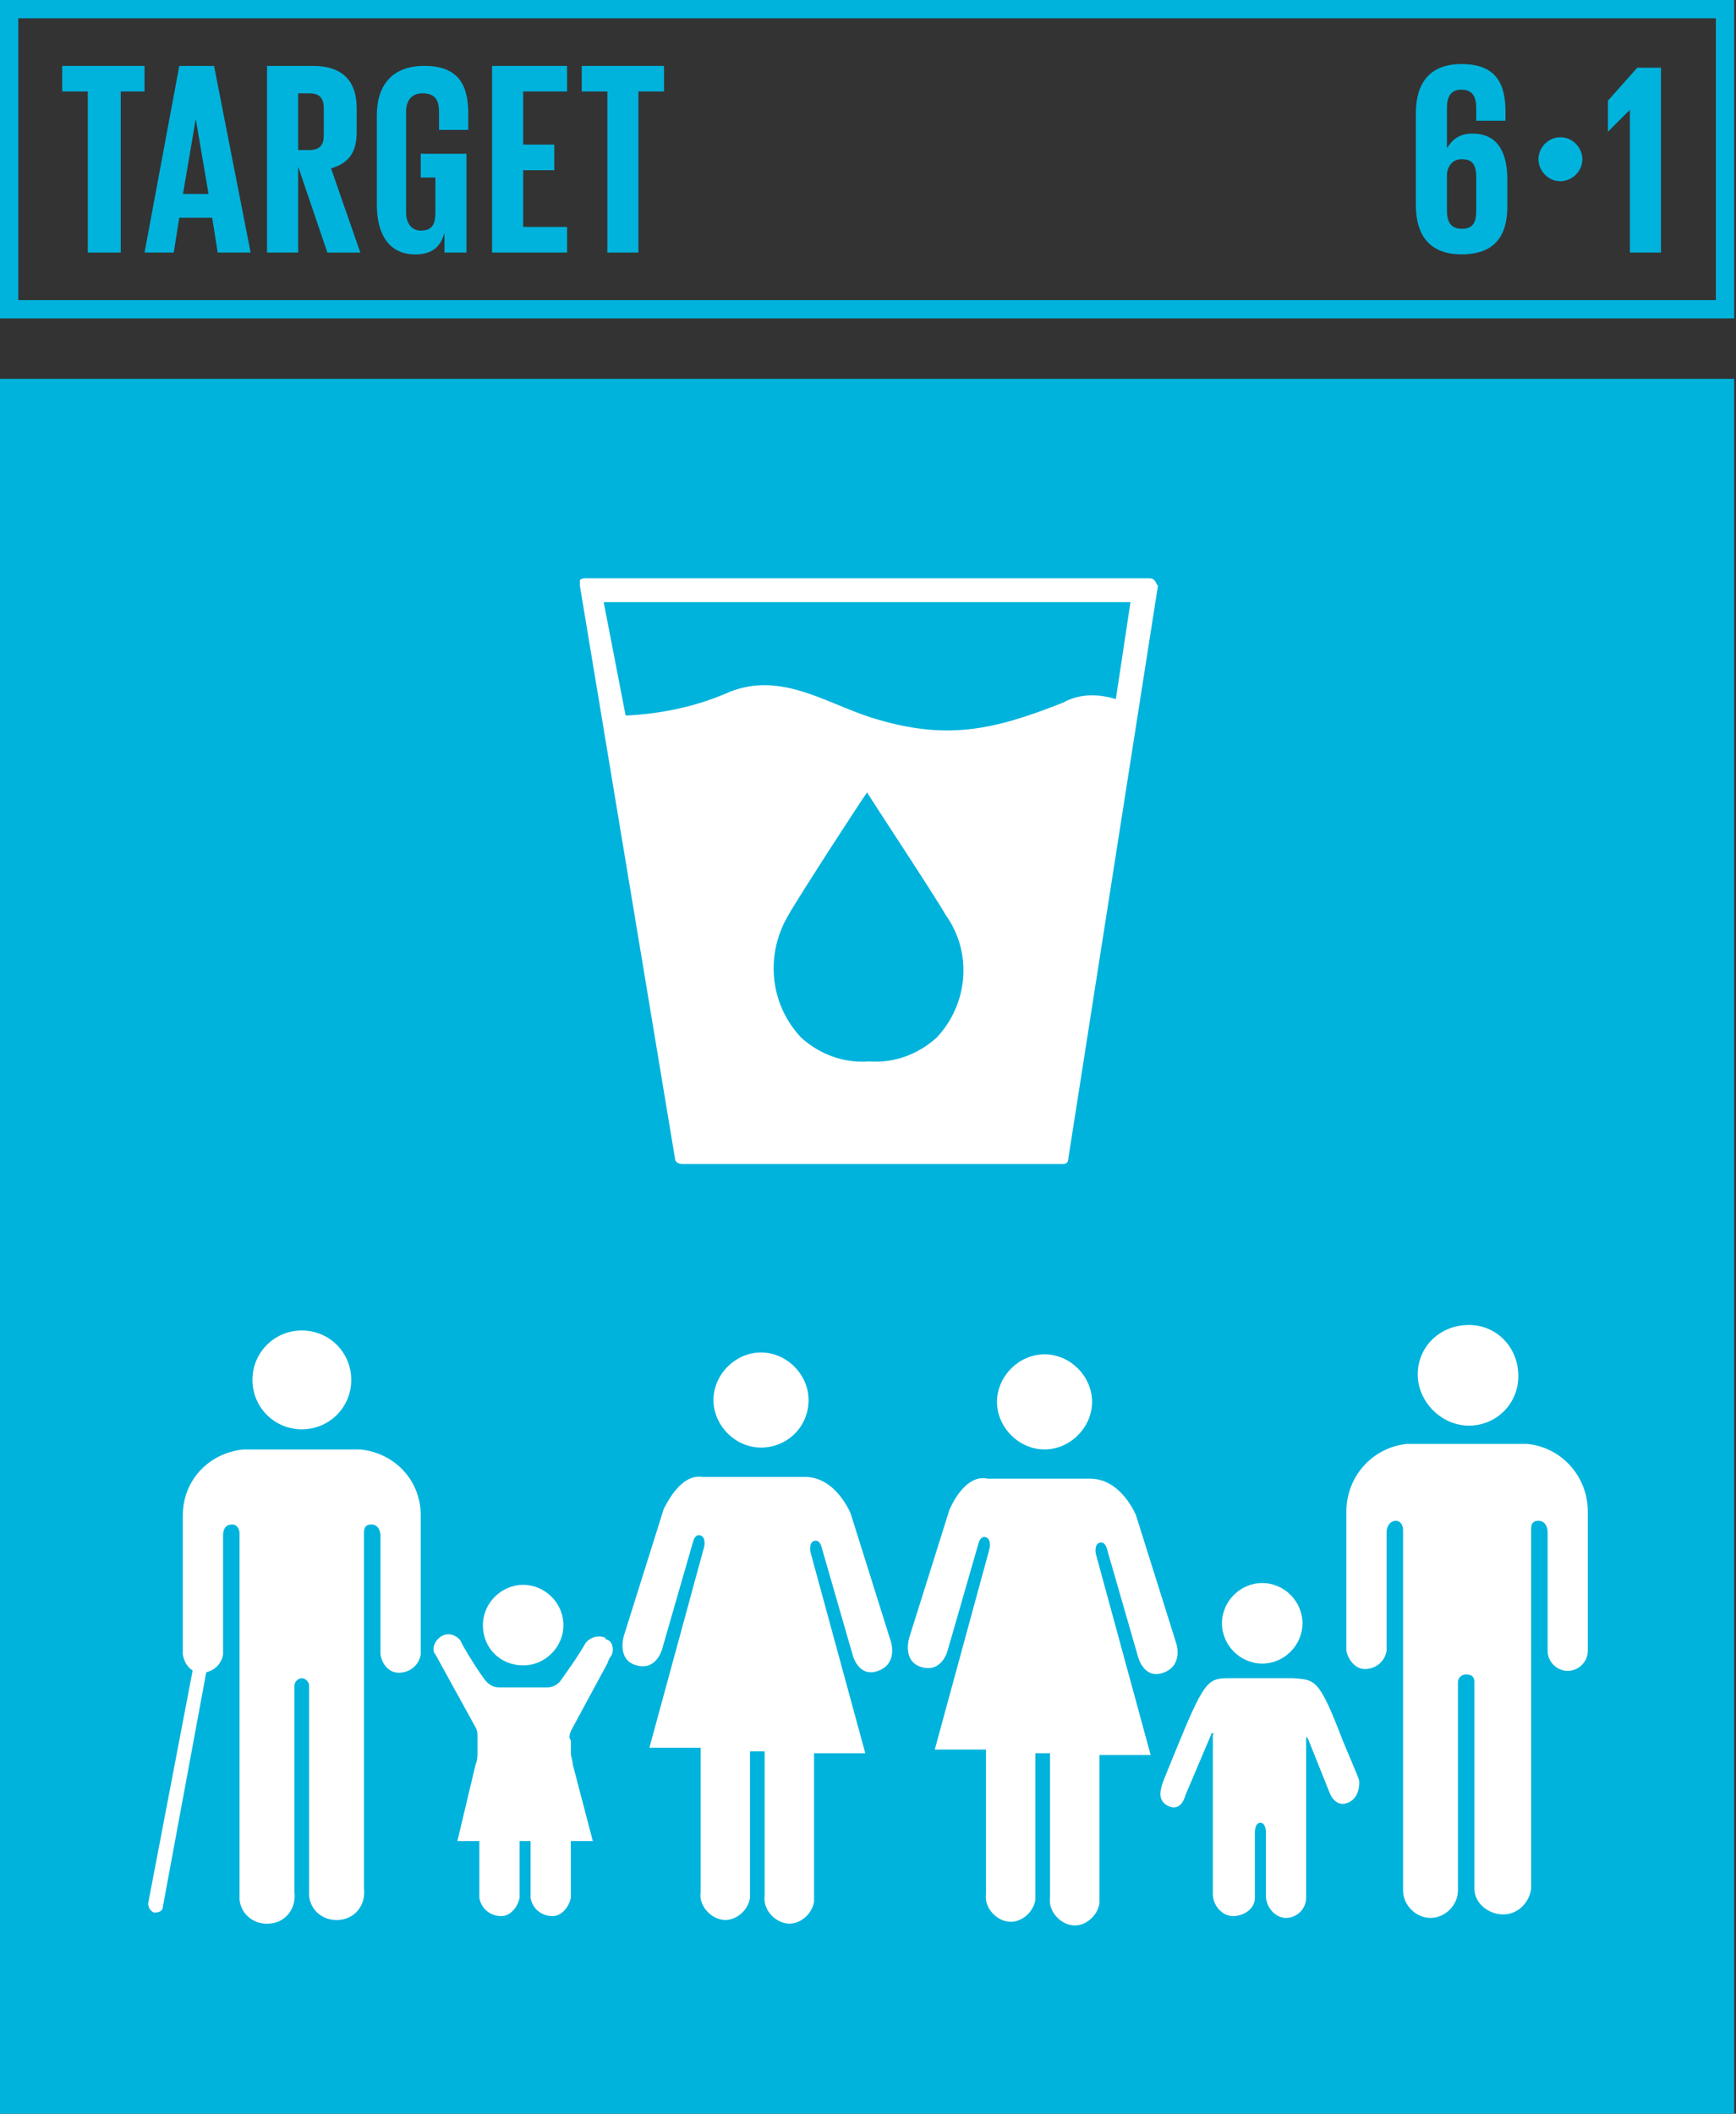 <?xml version="1.0" encoding="UTF-8"?><svg id="Capa_1" xmlns="http://www.w3.org/2000/svg" viewBox="0 0 467 568.37"><rect x="0" y="0" width="467" height="568.37" fill="#333333" stroke="none"/><defs><style>.cls-1{fill:#00b3dc;}.cls-2{fill:#fff;}</style></defs><path class="cls-1" d="M4.92,80.7H461.59V4.92H4.92V80.7Zm462.08,4.92H0V0H466.51V85.62h.49Z"/><polygon class="cls-1" points="16.73 17.72 38.88 17.72 38.88 24.6 32.48 24.6 32.48 67.91 23.62 67.91 23.62 24.6 16.73 24.6 16.73 17.72"/><path class="cls-1" d="M49.21,52.16h6.89l-3.44-20.18-3.44,20.18Zm-10.33,15.75l9.35-50.19h9.35l9.84,50.19h-8.86l-1.48-9.35h-8.86l-1.48,9.35h-7.87Z"/><path class="cls-1" d="M80.21,24.6v15.75h2.95c2.95,0,3.94-1.48,3.94-3.94v-7.38c0-2.95-1.48-3.94-3.94-3.94h-2.95v-.49Zm0,20.18v23.13h-8.37V17.72h12.3c8.37,0,11.81,4.43,11.81,11.32v6.4c0,5.41-1.97,8.37-6.89,9.84l7.87,22.64h-8.86l-7.87-23.13Z"/><path class="cls-1" d="M113.67,41.34h11.81v26.57h-5.91v-5.41c-.98,3.94-3.44,5.91-7.87,5.91-7.38,0-10.33-5.91-10.33-13.29V31c0-7.87,3.94-13.29,12.79-13.29,9.35,0,11.81,5.41,11.81,12.79v4.43h-7.87v-4.92c0-2.95-.98-4.92-4.43-4.92-2.95,0-4.43,1.97-4.43,4.92v27.07c0,2.95,1.48,4.92,3.94,4.92,2.95,0,3.94-1.48,3.94-4.92v-9.35h-3.94v-6.4h.49Z"/><polygon class="cls-1" points="132.37 17.72 152.55 17.72 152.55 24.6 140.74 24.6 140.74 38.88 149.11 38.88 149.11 45.77 140.74 45.77 140.74 61.02 152.55 61.02 152.55 67.91 132.37 67.91 132.37 17.72"/><polygon class="cls-1" points="156.49 17.72 178.63 17.72 178.63 24.6 171.74 24.6 171.74 67.91 163.38 67.91 163.38 24.6 156.49 24.6 156.49 17.72"/><path class="cls-1" d="M397.12,56.59v-8.86c0-3.44-.98-4.92-3.94-4.92-2.46,0-3.94,1.97-3.94,4.43v9.35c0,2.95,.98,4.92,3.94,4.92s3.94-1.48,3.94-4.92m-16.24-1.48V30.51c0-7.87,3.44-13.29,12.3-13.29,9.35,0,11.81,5.41,11.81,12.79v2.46h-7.87v-3.44c0-2.95-.98-4.92-3.94-4.92s-3.94,1.97-3.94,4.92v10.83c1.48-2.46,3.44-3.94,6.89-3.94,5.91,0,9.35,3.94,9.35,12.3v7.38c0,7.87-3.44,12.79-12.3,12.79s-12.3-5.41-12.3-13.29"/><path class="cls-1" d="M419.76,36.91c3.44,0,5.91,2.95,5.91,5.91,0,3.44-2.95,5.91-5.91,5.91-3.44,0-5.91-2.95-5.91-5.91s2.46-5.91,5.91-5.91"/><polygon class="cls-1" points="446.82 17.72 446.82 67.91 438.46 67.91 438.46 29.53 432.55 35.43 432.55 27.07 440.43 18.21 446.82 18.21 446.82 17.72"/><g><rect class="cls-1" x="0" y="101.86" width="466.51" height="466.51"/><path class="cls-2" d="M300.18,187.98c-4.92-1.48-9.84-1.48-14.27,.98-18.7,7.38-31.49,10.33-51.67,3.94-12.3-3.94-24.11-12.3-37.89-6.89-8.86,3.94-18.21,5.91-28.05,6.4l-5.91-30.51h141.72l-3.94,26.08Zm-48.23,91.04c-4.92,4.43-11.32,6.89-18.21,6.4-6.89,.49-13.29-1.97-18.21-6.4-8.37-8.86-9.84-22.14-3.44-32.97,2.46-4.43,19.68-31,21.16-32.97,1.48,2.46,18.7,28.54,21.16,32.97,7.38,10.33,5.91,24.11-2.46,32.97m58.56-123.02c-.49-.49-.98-.49-1.48-.49H157.47c-.49,0-.98,0-1.48,.49v1.48l25.59,154.03c0,.98,.98,1.48,1.97,1.48h102.36c.98,0,1.48-.49,1.48-1.48l24.11-154.03c-.49-.49-.49-.98-.98-1.48"/><path class="cls-2" d="M381.38,369.56c0-7.38,5.91-13.29,13.78-13.29,7.38,0,13.29,5.91,13.29,13.78,0,7.38-5.91,13.29-13.29,13.29s-13.78-6.4-13.78-13.78"/><path class="cls-2" d="M410.9,388.26c9.35,.98,16.24,8.86,16.24,18.21v37.4c0,2.95-2.46,5.41-5.41,5.41s-5.41-2.46-5.41-5.41v-31.99c0-.98-.49-2.95-2.46-2.95s-1.97,1.48-1.97,2.46v96.45c-.49,3.94-3.94,7.38-8.37,6.89-3.94-.49-6.89-3.44-6.89-6.89v-55.61c0-.98-.49-1.97-1.97-1.97h-.49c-.98,0-1.97,.98-1.97,1.97v56.1c0,3.94-3.44,7.38-7.38,7.38s-7.38-3.44-7.38-7.38v-96.94c0-.98-.49-2.46-1.97-2.46s-2.46,1.48-2.46,2.95v31.99c-.49,2.95-2.95,4.92-5.91,4.92-2.46,0-4.43-2.46-4.92-4.92v-37.4c0-9.35,6.89-17.22,16.24-18.21h32.48Z"/><path class="cls-2" d="M293.78,376.95c0-6.89-5.91-12.79-12.79-12.79s-12.79,5.91-12.79,12.79,5.91,12.79,12.79,12.79,12.79-5.91,12.79-12.79"/><path class="cls-2" d="M255.4,405.98l-10.83,34.45s-1.97,6.4,3.44,7.87c5.41,1.48,6.89-4.43,6.89-4.43l8.37-29.03s.49-1.97,1.97-1.48c1.48,.49,.98,2.95,.98,2.95l-14.76,54.13h13.78v38.88c-.49,3.44,2.46,6.89,5.91,7.38,3.44,.49,6.89-2.46,7.38-5.91v-39.37h3.94v38.88c-.49,3.44,2.46,6.89,5.91,7.38,3.44,.49,6.89-2.46,7.38-5.91v-39.86h13.78l-14.76-54.13s-.49-2.46,.98-2.95,1.97,1.48,1.97,1.48l8.37,29.03s1.48,6.4,6.89,4.43c5.41-1.97,3.44-7.87,3.44-7.87l-10.83-34.45s-3.94-9.84-12.3-9.84h-27.56c-6.4-1.48-10.33,8.37-10.33,8.37"/><path class="cls-2" d="M217.51,376.45c0-6.89-5.91-12.79-12.79-12.79s-12.79,5.91-12.79,12.79,5.91,12.79,12.79,12.79,12.79-5.41,12.79-12.79"/><path class="cls-2" d="M178.63,405.49l-10.83,34.45s-1.97,6.4,3.44,7.87c5.41,1.48,6.89-4.43,6.89-4.43l8.37-29.03s.49-1.97,1.97-1.48c1.48,.49,.98,2.95,.98,2.95l-14.76,54.13h13.78v38.88c-.49,3.44,2.46,6.89,5.91,7.38,3.44,.49,6.89-2.46,7.38-5.91v-39.37h3.94v38.88c-.49,3.44,2.46,6.89,5.91,7.38,3.44,.49,6.89-2.46,7.38-5.91v-39.86h13.78l-14.76-54.13s-.49-2.46,.98-2.95c1.48-.49,1.97,1.48,1.97,1.48l8.37,29.03s1.48,6.4,6.89,4.43c5.41-1.97,3.44-7.87,3.44-7.87l-10.83-34.45s-3.94-9.84-12.3-9.84h-27.56c-6.4-.98-10.33,8.86-10.33,8.37"/><path class="cls-2" d="M52.65,444.86s-.49,0,0,0l-12.79,66.93c0,.98,.49,1.97,1.48,2.46h.49c.98,0,1.97-.49,1.97-1.48l12.3-66.43s-.49-.49-.49-.98"/><path class="cls-2" d="M67.91,371.04c0-7.38,5.91-13.29,13.29-13.29s13.29,5.91,13.29,13.29-5.91,13.29-13.29,13.29-13.29-5.91-13.29-13.29"/><path class="cls-2" d="M96.94,389.74c9.35,.98,16.24,8.37,16.24,17.72v37.4c-.49,2.95-2.95,4.92-5.91,4.92-2.46,0-4.43-1.97-4.92-4.92v-31.99c0-.98-.49-2.95-2.46-2.95s-1.97,1.48-1.97,2.46v95.47c.49,3.94-1.97,7.87-6.4,8.37-3.94,.49-7.87-1.97-8.37-6.4v-56.59c0-.98-.98-1.97-1.97-1.97s-1.97,.98-1.97,1.97v55.61c.49,3.94-1.97,7.87-6.4,8.37-3.94,.49-7.87-1.97-8.37-6.4v-98.42c0-.98-.49-2.46-1.97-2.46-1.97,0-2.46,1.48-2.46,2.95v31.99c-.49,2.95-2.95,4.92-5.91,4.92-2.46,0-4.43-1.97-4.92-4.92v-37.4c0-9.35,6.89-16.73,16.24-17.72h31.49Z"/><path class="cls-2" d="M339.55,447.32c5.91,0,10.83-4.92,10.83-10.83s-4.92-10.83-10.83-10.83-10.83,4.92-10.83,10.83,4.92,10.83,10.83,10.83"/><path class="cls-2" d="M365.63,478.81c0-.49-3.44-8.37-4.43-10.83-6.4-16.73-7.38-16.24-13.29-16.73h-16.73c-5.91,0-6.89,0-13.78,16.73-.98,2.46-4.92,11.81-4.92,12.3s-1.48,3.94,1.97,5.41c3.44,1.48,4.43-2.95,4.43-2.95l6.89-16.24s0-.49,.49-.49,0,.49,0,.49v42.81c0,2.95,2.46,5.91,5.41,5.91s5.91-1.97,5.91-4.92v-17.72s0-2.46,1.48-2.46,1.48,2.46,1.48,2.46v17.22c0,2.95,2.46,5.91,5.41,5.91s5.41-2.46,5.41-5.41v-43.3l.49,.49,5.91,14.76s1.48,3.94,4.92,2.46c3.44-1.48,2.95-5.91,2.95-5.91"/><path class="cls-2" d="M153.53,465.52l9.84-18.21s.49-1.48,.98-1.97c.98-1.48,.49-3.94-.98-4.43,0,0-.49,0-.49-.49-1.97-.98-4.43,0-5.41,1.48-1.97,3.44-4.43,6.89-6.89,10.33-.98,.98-1.97,1.48-3.44,1.48h-12.79c-1.48,0-2.46-.49-3.44-1.48-1.48-1.48-6.89-10.33-6.89-10.83-.49-.98-1.97-1.97-3.44-1.97-1.97,0-3.94,1.97-3.94,3.94,0,.49,0,.98,.49,1.48l10.83,19.68c.49,.98,.49,1.48,.49,2.46v3.94c0,.98,0,2.46-.49,3.44l-4.92,20.67h5.91v15.26c.49,2.95,2.95,4.92,5.91,4.92,2.46,0,4.43-2.46,4.92-4.92v-15.26h2.95v15.26c.49,2.95,2.95,4.92,5.91,4.92,2.46,0,4.43-2.46,4.92-4.92v-15.26h5.91l-5.41-20.67c0-.98-.49-1.97-.49-2.95v-3.44c-.49-.49-.49-1.48,0-2.46"/><path class="cls-2" d="M140.74,447.81c5.91,0,10.83-4.92,10.83-10.83s-4.92-10.83-10.83-10.83-10.83,4.92-10.83,10.83c0,6.4,4.92,10.83,10.83,10.83"/></g></svg>